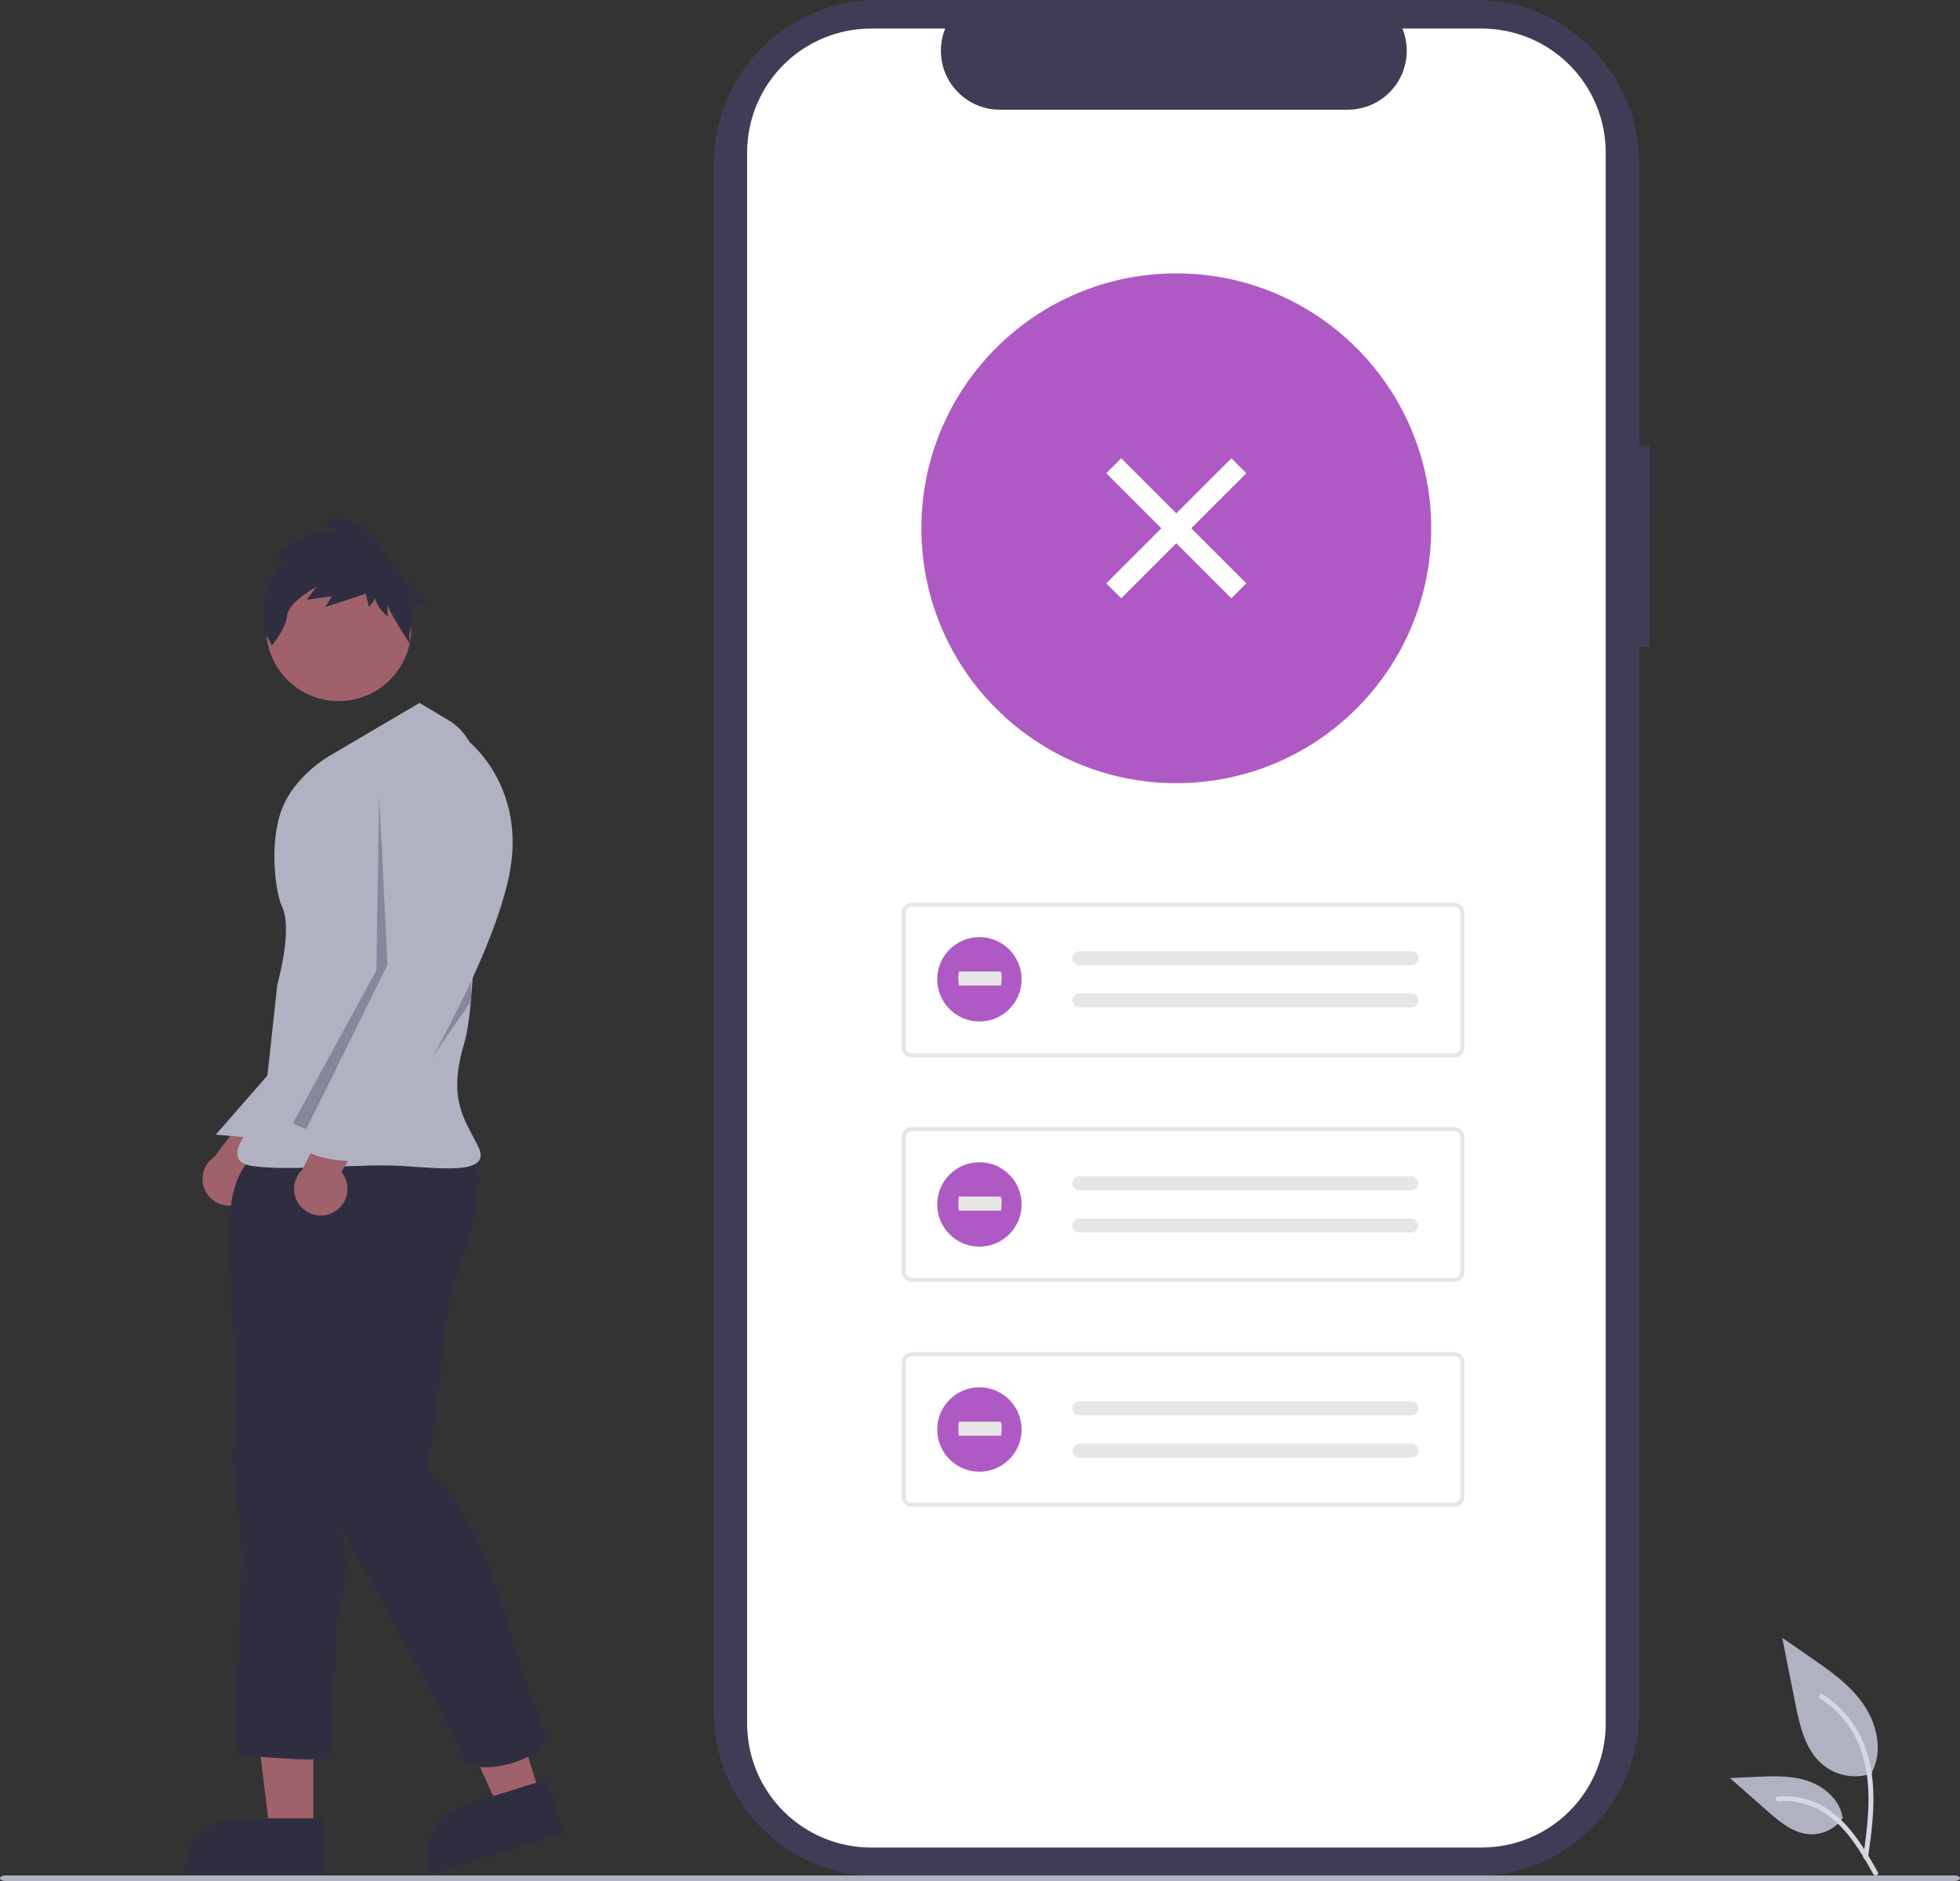 <svg width="198" height="190" viewBox="0 0 198 190" fill="none" xmlns="http://www.w3.org/2000/svg">
<rect x="0" y="0" width="198" height="190" fill="#333333" stroke="none"/>
<g clip-path="url(#clip0_197_11359)">
<path d="M166.636 45.033H165.596V16.509C165.596 12.13 163.856 7.931 160.759 4.835C157.663 1.739 153.463 2.1535e-09 149.083 2.1535e-09H88.637C86.468 -3.50137e-05 84.321 0.427 82.317 1.257C80.314 2.086 78.494 3.302 76.96 4.835C75.427 6.368 74.211 8.188 73.381 10.191C72.551 12.194 72.124 14.341 72.124 16.509V172.995C72.124 177.374 73.864 181.573 76.96 184.669C80.057 187.765 84.257 189.504 88.636 189.504H149.083C153.462 189.504 157.662 187.765 160.759 184.669C163.855 181.573 165.595 177.374 165.595 172.995V65.337H166.635L166.636 45.033Z" fill="#3F3D56"/>
<path d="M162.209 15.403V174.1C162.208 177.42 160.889 180.604 158.542 182.951C156.194 185.299 153.01 186.618 149.69 186.62H88.003C84.681 186.62 81.495 185.301 79.146 182.954C76.796 180.606 75.476 177.421 75.475 174.1V15.403C75.476 12.082 76.796 8.898 79.146 6.55C81.495 4.203 84.68 2.884 88.002 2.884H95.485C95.118 3.788 94.978 4.767 95.078 5.737C95.178 6.708 95.515 7.638 96.059 8.448C96.603 9.257 97.337 9.921 98.198 10.38C99.058 10.839 100.019 11.079 100.994 11.081H136.163C137.138 11.079 138.098 10.839 138.959 10.38C139.819 9.921 140.554 9.257 141.098 8.448C141.642 7.638 141.979 6.708 142.079 5.737C142.179 4.767 142.039 3.788 141.672 2.884H149.687C153.007 2.885 156.192 4.204 158.54 6.551C160.888 8.898 162.208 12.081 162.209 15.401V15.403Z" fill="white"/>
<path d="M118.831 79.11C133.054 79.11 144.584 67.582 144.584 53.362C144.584 39.142 133.054 27.614 118.831 27.614C104.607 27.614 93.077 39.142 93.077 53.362C93.077 67.582 104.607 79.11 118.831 79.11Z" fill="#AF5AC4"/>
<path d="M146.918 106.815H92.102C91.833 106.814 91.575 106.707 91.385 106.517C91.194 106.327 91.087 106.069 91.087 105.8V92.206C91.087 91.936 91.194 91.678 91.385 91.488C91.575 91.298 91.833 91.191 92.102 91.191H146.918C147.187 91.191 147.445 91.298 147.635 91.488C147.826 91.678 147.933 91.936 147.933 92.206V105.8C147.933 106.069 147.826 106.327 147.635 106.517C147.445 106.708 147.187 106.815 146.918 106.815V106.815ZM92.102 91.597C91.94 91.597 91.786 91.661 91.671 91.775C91.557 91.889 91.493 92.044 91.493 92.206V105.8C91.493 105.962 91.557 106.116 91.671 106.231C91.786 106.345 91.94 106.409 92.102 106.409H146.918C147.079 106.409 147.234 106.345 147.349 106.231C147.463 106.116 147.527 105.962 147.527 105.8V92.206C147.527 92.044 147.463 91.889 147.349 91.775C147.234 91.661 147.079 91.597 146.918 91.597H92.102Z" fill="#E6E6E6"/>
<path d="M109.054 96.086C108.866 96.086 108.685 96.161 108.552 96.294C108.419 96.428 108.344 96.609 108.344 96.797C108.344 96.985 108.419 97.166 108.552 97.299C108.685 97.433 108.866 97.507 109.054 97.507H142.553C142.741 97.515 142.925 97.447 143.063 97.319C143.201 97.191 143.283 97.013 143.29 96.825C143.297 96.636 143.23 96.453 143.101 96.314C142.973 96.176 142.796 96.094 142.607 96.087C142.597 96.087 142.586 96.087 142.576 96.087H109.054L109.054 96.086Z" fill="#E6E6E6"/>
<path d="M109.054 100.348C108.866 100.348 108.685 100.423 108.552 100.556C108.419 100.69 108.344 100.87 108.344 101.059C108.344 101.247 108.419 101.428 108.552 101.561C108.685 101.694 108.866 101.769 109.054 101.769H142.553C142.741 101.777 142.925 101.709 143.063 101.581C143.201 101.453 143.283 101.275 143.29 101.086C143.297 100.898 143.23 100.715 143.101 100.576C142.973 100.438 142.796 100.356 142.607 100.349C142.597 100.349 142.586 100.349 142.576 100.349H109.054L109.054 100.348Z" fill="#E6E6E6"/>
<path d="M146.918 129.474H92.102C91.833 129.473 91.575 129.366 91.385 129.176C91.194 128.986 91.087 128.728 91.087 128.459V114.864C91.087 114.595 91.194 114.337 91.385 114.147C91.575 113.957 91.833 113.85 92.102 113.85H146.918C147.187 113.85 147.445 113.957 147.635 114.147C147.826 114.337 147.933 114.595 147.933 114.864V128.459C147.933 128.728 147.825 128.986 147.635 129.176C147.445 129.366 147.187 129.473 146.918 129.474ZM92.102 114.255C91.94 114.256 91.786 114.32 91.671 114.434C91.557 114.548 91.493 114.703 91.493 114.864V128.459C91.493 128.621 91.557 128.775 91.671 128.89C91.786 129.004 91.94 129.068 92.102 129.068H146.918C147.079 129.068 147.234 129.004 147.349 128.89C147.463 128.775 147.527 128.621 147.527 128.459V114.864C147.527 114.703 147.463 114.548 147.349 114.434C147.234 114.32 147.079 114.256 146.918 114.255H92.102Z" fill="#E6E6E6"/>
<path d="M109.054 118.819C108.866 118.819 108.685 118.894 108.552 119.027C108.419 119.16 108.344 119.341 108.344 119.529C108.344 119.718 108.419 119.899 108.552 120.032C108.685 120.165 108.866 120.24 109.054 120.24H142.553C142.739 120.239 142.917 120.165 143.049 120.034C143.181 119.904 143.256 119.727 143.259 119.541C143.262 119.355 143.193 119.176 143.065 119.041C142.937 118.906 142.762 118.826 142.576 118.819H109.054V118.819Z" fill="#E6E6E6"/>
<path d="M109.054 123.082C108.866 123.082 108.685 123.157 108.552 123.29C108.419 123.423 108.344 123.604 108.344 123.792C108.344 123.981 108.419 124.162 108.552 124.295C108.685 124.428 108.866 124.503 109.054 124.503H142.553C142.739 124.502 142.917 124.428 143.049 124.298C143.181 124.167 143.256 123.99 143.259 123.804C143.262 123.618 143.193 123.439 143.065 123.304C142.937 123.169 142.762 123.089 142.576 123.082H109.054V123.082Z" fill="#E6E6E6"/>
<path d="M146.918 152.207H92.102C91.833 152.206 91.575 152.099 91.385 151.909C91.194 151.719 91.087 151.461 91.087 151.192V137.598C91.087 137.329 91.194 137.071 91.385 136.88C91.575 136.69 91.833 136.583 92.102 136.583H146.918C147.187 136.583 147.445 136.69 147.635 136.88C147.826 137.071 147.933 137.329 147.933 137.598V151.192C147.933 151.461 147.826 151.719 147.635 151.909C147.445 152.1 147.187 152.207 146.918 152.207V152.207ZM92.102 136.989C91.94 136.989 91.786 137.053 91.671 137.167C91.557 137.281 91.493 137.436 91.493 137.598V151.192C91.493 151.354 91.557 151.508 91.671 151.623C91.786 151.737 91.94 151.801 92.102 151.801H146.918C147.079 151.801 147.234 151.737 147.349 151.623C147.463 151.508 147.527 151.354 147.527 151.192V137.598C147.527 137.436 147.463 137.281 147.349 137.167C147.234 137.053 147.079 136.989 146.918 136.989H92.102Z" fill="#E6E6E6"/>
<path d="M109.054 141.553C108.866 141.553 108.685 141.628 108.552 141.761C108.419 141.894 108.344 142.075 108.344 142.263C108.344 142.452 108.419 142.633 108.552 142.766C108.685 142.899 108.866 142.974 109.054 142.974H142.553C142.646 142.977 142.739 142.963 142.827 142.93C142.914 142.898 142.994 142.849 143.063 142.785C143.131 142.722 143.187 142.645 143.226 142.561C143.265 142.476 143.287 142.384 143.29 142.291C143.294 142.198 143.279 142.105 143.247 142.017C143.214 141.93 143.165 141.849 143.101 141.781C143.038 141.713 142.962 141.657 142.877 141.618C142.792 141.579 142.7 141.557 142.607 141.554C142.597 141.553 142.586 141.553 142.576 141.553H109.054L109.054 141.553Z" fill="#E6E6E6"/>
<path d="M109.054 145.816C108.866 145.816 108.685 145.891 108.552 146.024C108.419 146.157 108.344 146.338 108.344 146.526C108.344 146.715 108.419 146.895 108.552 147.029C108.685 147.162 108.866 147.237 109.054 147.237H142.553C142.646 147.24 142.739 147.225 142.827 147.193C142.914 147.161 142.994 147.111 143.063 147.048C143.131 146.984 143.187 146.908 143.226 146.823C143.265 146.739 143.287 146.647 143.29 146.554C143.294 146.46 143.279 146.367 143.247 146.28C143.214 146.192 143.165 146.112 143.101 146.044C143.038 145.975 142.962 145.92 142.877 145.881C142.792 145.842 142.7 145.82 142.607 145.816C142.597 145.816 142.586 145.816 142.576 145.816H109.054L109.054 145.816Z" fill="#E6E6E6"/>
<path d="M197.483 190H0.517C0.231 190 0 189.875 0 189.721C0 189.568 0.231 189.443 0.517 189.443H197.483C197.769 189.443 198 189.568 198 189.721C198 189.875 197.769 190 197.483 190Z" fill="#B1B2C1"/>
<path d="M189.141 179.13C188.3 179.426 187.396 179.5 186.518 179.346C185.639 179.191 184.816 178.812 184.126 178.247C182.369 176.773 181.818 174.344 181.37 172.096L180.045 165.444L182.82 167.355C184.816 168.729 186.856 170.147 188.238 172.136C189.62 174.126 190.223 176.843 189.113 178.996" fill="#B1B2C1"/>
<path d="M188.713 187.646C189.062 185.102 189.421 182.525 189.176 179.954C188.959 177.67 188.262 175.44 186.843 173.611C186.09 172.642 185.174 171.812 184.135 171.158C183.865 170.987 183.615 171.416 183.885 171.586C185.682 172.721 187.071 174.398 187.853 176.374C188.718 178.571 188.856 180.966 188.707 183.3C188.617 184.712 188.426 186.114 188.234 187.514C188.219 187.578 188.228 187.644 188.26 187.701C188.293 187.758 188.345 187.8 188.407 187.819C188.471 187.836 188.538 187.828 188.595 187.795C188.652 187.763 188.695 187.709 188.713 187.646Z" fill="#D7D7E2"/>
<path d="M186.199 183.564C185.838 184.112 185.342 184.558 184.758 184.86C184.175 185.161 183.524 185.306 182.867 185.283C181.181 185.203 179.775 184.026 178.51 182.91L174.766 179.605L177.244 179.486C179.025 179.401 180.853 179.322 182.551 179.871C184.249 180.42 185.813 181.742 186.123 183.497" fill="#B1B2C1"/>
<path d="M189.7 189.109C188.02 186.134 186.068 182.828 182.583 181.771C181.614 181.478 180.598 181.374 179.59 181.462C179.272 181.489 179.351 181.979 179.67 181.952C181.36 181.812 183.047 182.258 184.447 183.216C185.794 184.132 186.842 185.407 187.73 186.758C188.274 187.585 188.761 188.449 189.248 189.311C189.402 189.586 189.857 189.387 189.7 189.109Z" fill="#D7D7E2"/>
<path d="M98.941 103.182C101.295 103.182 103.204 101.273 103.204 98.919C103.204 96.565 101.295 94.657 98.941 94.657C96.586 94.657 94.677 96.565 94.677 98.919C94.677 101.273 96.586 103.182 98.941 103.182Z" fill="#AF5AC4"/>
<path d="M96.9 98.123C96.85 98.123 96.811 98.441 96.811 98.833C96.811 99.226 96.85 99.544 96.9 99.544H101.092C101.141 99.55 101.181 99.238 101.182 98.845C101.209 98.601 101.179 98.354 101.095 98.123H96.9V98.123Z" fill="#E6E6E6"/>
<path d="M98.941 125.924C101.295 125.924 103.204 124.016 103.204 121.662C103.204 119.308 101.295 117.399 98.941 117.399C96.586 117.399 94.677 119.308 94.677 121.662C94.677 124.016 96.586 125.924 98.941 125.924Z" fill="#AF5AC4"/>
<path d="M96.9 120.865C96.85 120.865 96.811 121.184 96.811 121.576C96.811 121.968 96.85 122.286 96.9 122.286H101.092C101.141 122.293 101.181 121.98 101.182 121.588C101.209 121.344 101.179 121.096 101.095 120.866H96.9V120.865Z" fill="#E6E6E6"/>
<path d="M98.941 148.657C101.295 148.657 103.204 146.749 103.204 144.395C103.204 142.041 101.295 140.132 98.941 140.132C96.586 140.132 94.677 142.041 94.677 144.395C94.677 146.749 96.586 148.657 98.941 148.657Z" fill="#AF5AC4"/>
<path d="M96.9 143.599C96.85 143.599 96.811 143.917 96.811 144.309C96.811 144.701 96.85 145.02 96.9 145.02H101.092C101.141 145.026 101.181 144.713 101.182 144.321C101.209 144.077 101.179 143.83 101.095 143.599H96.9V143.599Z" fill="#E6E6E6"/>
<path d="M113.267 46.292L111.759 47.8L124.394 60.433L125.903 58.924L113.267 46.292Z" fill="white"/>
<path d="M125.902 47.8L124.394 46.292L111.759 58.924L113.267 60.433L125.902 47.8Z" fill="white"/>
<path d="M24.072 121.623C24.441 121.493 24.778 121.282 25.057 121.008C25.337 120.733 25.553 120.4 25.69 120.033C25.827 119.665 25.882 119.273 25.85 118.882C25.819 118.491 25.702 118.112 25.509 117.771L31.794 110.608L26.887 109.932L21.672 116.837C21.12 117.201 20.722 117.753 20.551 118.391C20.38 119.028 20.45 119.706 20.745 120.296C21.041 120.886 21.543 121.347 22.156 121.592C22.77 121.836 23.451 121.848 24.072 121.623Z" fill="#9F616A"/>
<path d="M31.651 185.105L27.268 185.105L25.183 168.201L31.652 168.202L31.651 185.105Z" fill="#9F616A"/>
<path d="M32.769 189.353L18.636 189.353V189.174C18.636 187.715 19.215 186.316 20.247 185.285C21.279 184.253 22.678 183.674 24.137 183.674H24.137L32.769 183.674L32.769 189.353Z" fill="#2F2E41"/>
<path d="M54.596 181.438L50.41 182.737L43.405 167.212L49.583 165.295L54.596 181.438Z" fill="#9F616A"/>
<path d="M56.924 185.163L43.426 189.353L43.373 189.182C42.94 187.789 43.079 186.281 43.758 184.991C44.438 183.7 45.602 182.731 46.995 182.299L46.996 182.299L55.24 179.74L56.924 185.163Z" fill="#2F2E41"/>
<path d="M28.295 107.174L21.803 114.607L26.885 115.064L28.295 107.174Z" fill="#B1B2C1"/>
<path d="M25.758 116.755C25.758 116.755 23.503 117.882 23.221 122.955C22.939 128.027 24.067 141.273 24.067 141.273C24.067 141.273 22.94 147.191 24.067 152.545C25.194 157.899 22.94 177.342 24.349 177.342C25.758 177.342 33.086 178.188 33.368 177.342C33.65 176.497 33.932 163.816 33.932 163.816C33.932 163.816 36.187 157.334 33.932 153.39C33.932 153.39 41.805 167.135 46.898 177.625C48.012 179.921 56.481 177.343 55.072 174.807C53.662 172.27 50.28 160.717 50.28 160.717C50.28 160.717 47.743 152.263 43.234 148.599L45.489 130.564C45.489 130.564 50.28 118.447 47.462 116.756C44.644 115.065 25.758 116.755 25.758 116.755Z" fill="#2F2E41"/>
<path d="M34.214 70.821C38.261 70.821 41.542 67.541 41.542 63.495C41.542 59.448 38.261 56.168 34.214 56.168C30.166 56.168 26.885 59.448 26.885 63.495C26.885 67.541 30.166 70.821 34.214 70.821Z" fill="#A0616A"/>
<path d="M42.388 71L33.277 76.354C33.277 76.354 29.789 78.318 28.486 81.708C27.097 85.321 27.904 90.408 28.486 91.571C29.613 93.826 28.013 99.462 28.013 99.462L26.604 112.424C26.604 112.424 21.53 117.215 25.476 117.778C29.422 118.342 36.469 117.497 40.697 117.778C44.925 118.06 49.716 118.624 48.307 115.805C46.898 112.987 45.207 111.015 46.898 105.38C48.221 100.969 48.164 84.48 48.076 77.516C48.064 76.559 47.808 75.622 47.331 74.793C46.854 73.964 46.173 73.27 45.353 72.778L42.388 71Z" fill="#B1B2C1"/>
<path d="M38.302 80.262L39.147 97.452L30.953 114.043L29.563 113.514L38.019 98.015L38.302 80.262Z" fill="#86879C"/>
<path d="M47.602 101.115V99.142L38.02 114.923L47.602 101.115Z" fill="#86879C"/>
<path d="M29.012 56.707L27.802 56.223C27.802 56.223 30.336 53.435 33.859 53.677L32.868 52.586C32.868 52.586 35.291 51.616 37.494 54.162C38.652 55.5 39.992 57.073 40.828 58.845H42.125L41.584 60.037L43.479 61.23L41.534 61.016C41.718 62.045 41.655 63.104 41.35 64.104L41.403 65.046C41.403 65.046 39.147 61.556 39.147 61.072V62.284C39.147 62.284 37.935 61.193 37.935 60.466L37.275 61.314L36.944 59.981L32.869 61.314L33.529 60.223L30.996 60.586L31.987 59.253C31.987 59.253 29.123 60.829 29.013 62.163C28.903 63.496 27.471 65.193 27.471 65.193L26.811 63.981C26.811 63.981 25.82 58.526 29.012 56.707Z" fill="#2F2E41"/>
<path d="M33.754 122.421C34.094 122.227 34.388 121.96 34.614 121.64C34.841 121.32 34.994 120.954 35.064 120.568C35.133 120.183 35.117 119.786 35.017 119.407C34.917 119.028 34.735 118.676 34.484 118.375L39.397 110.21L34.449 110.415L30.542 118.137C30.064 118.592 29.77 119.207 29.715 119.865C29.66 120.522 29.849 121.177 30.245 121.705C30.641 122.233 31.216 122.598 31.863 122.73C32.51 122.862 33.183 122.752 33.754 122.421Z" fill="#9F616A"/>
<path d="M44.925 75.049L47.039 74.626C47.039 74.626 53.38 79.276 51.407 88.575C49.434 97.874 40.697 111.965 40.697 111.965C40.697 111.965 38.723 114.501 38.16 115.064C37.597 115.628 36.469 115.064 37.033 115.91C37.596 116.755 36.187 117.319 36.187 117.319C36.187 117.319 29.986 117.319 30.55 115.064C31.114 112.81 40.697 96.746 40.697 96.746L39.288 81.811C39.288 81.811 38.16 74.485 44.925 75.049Z" fill="#B1B2C1"/>
</g>
<defs>
<clipPath id="clip0_197_11359">
<rect width="198" height="190" fill="white"/>
</clipPath>
</defs>
</svg>
